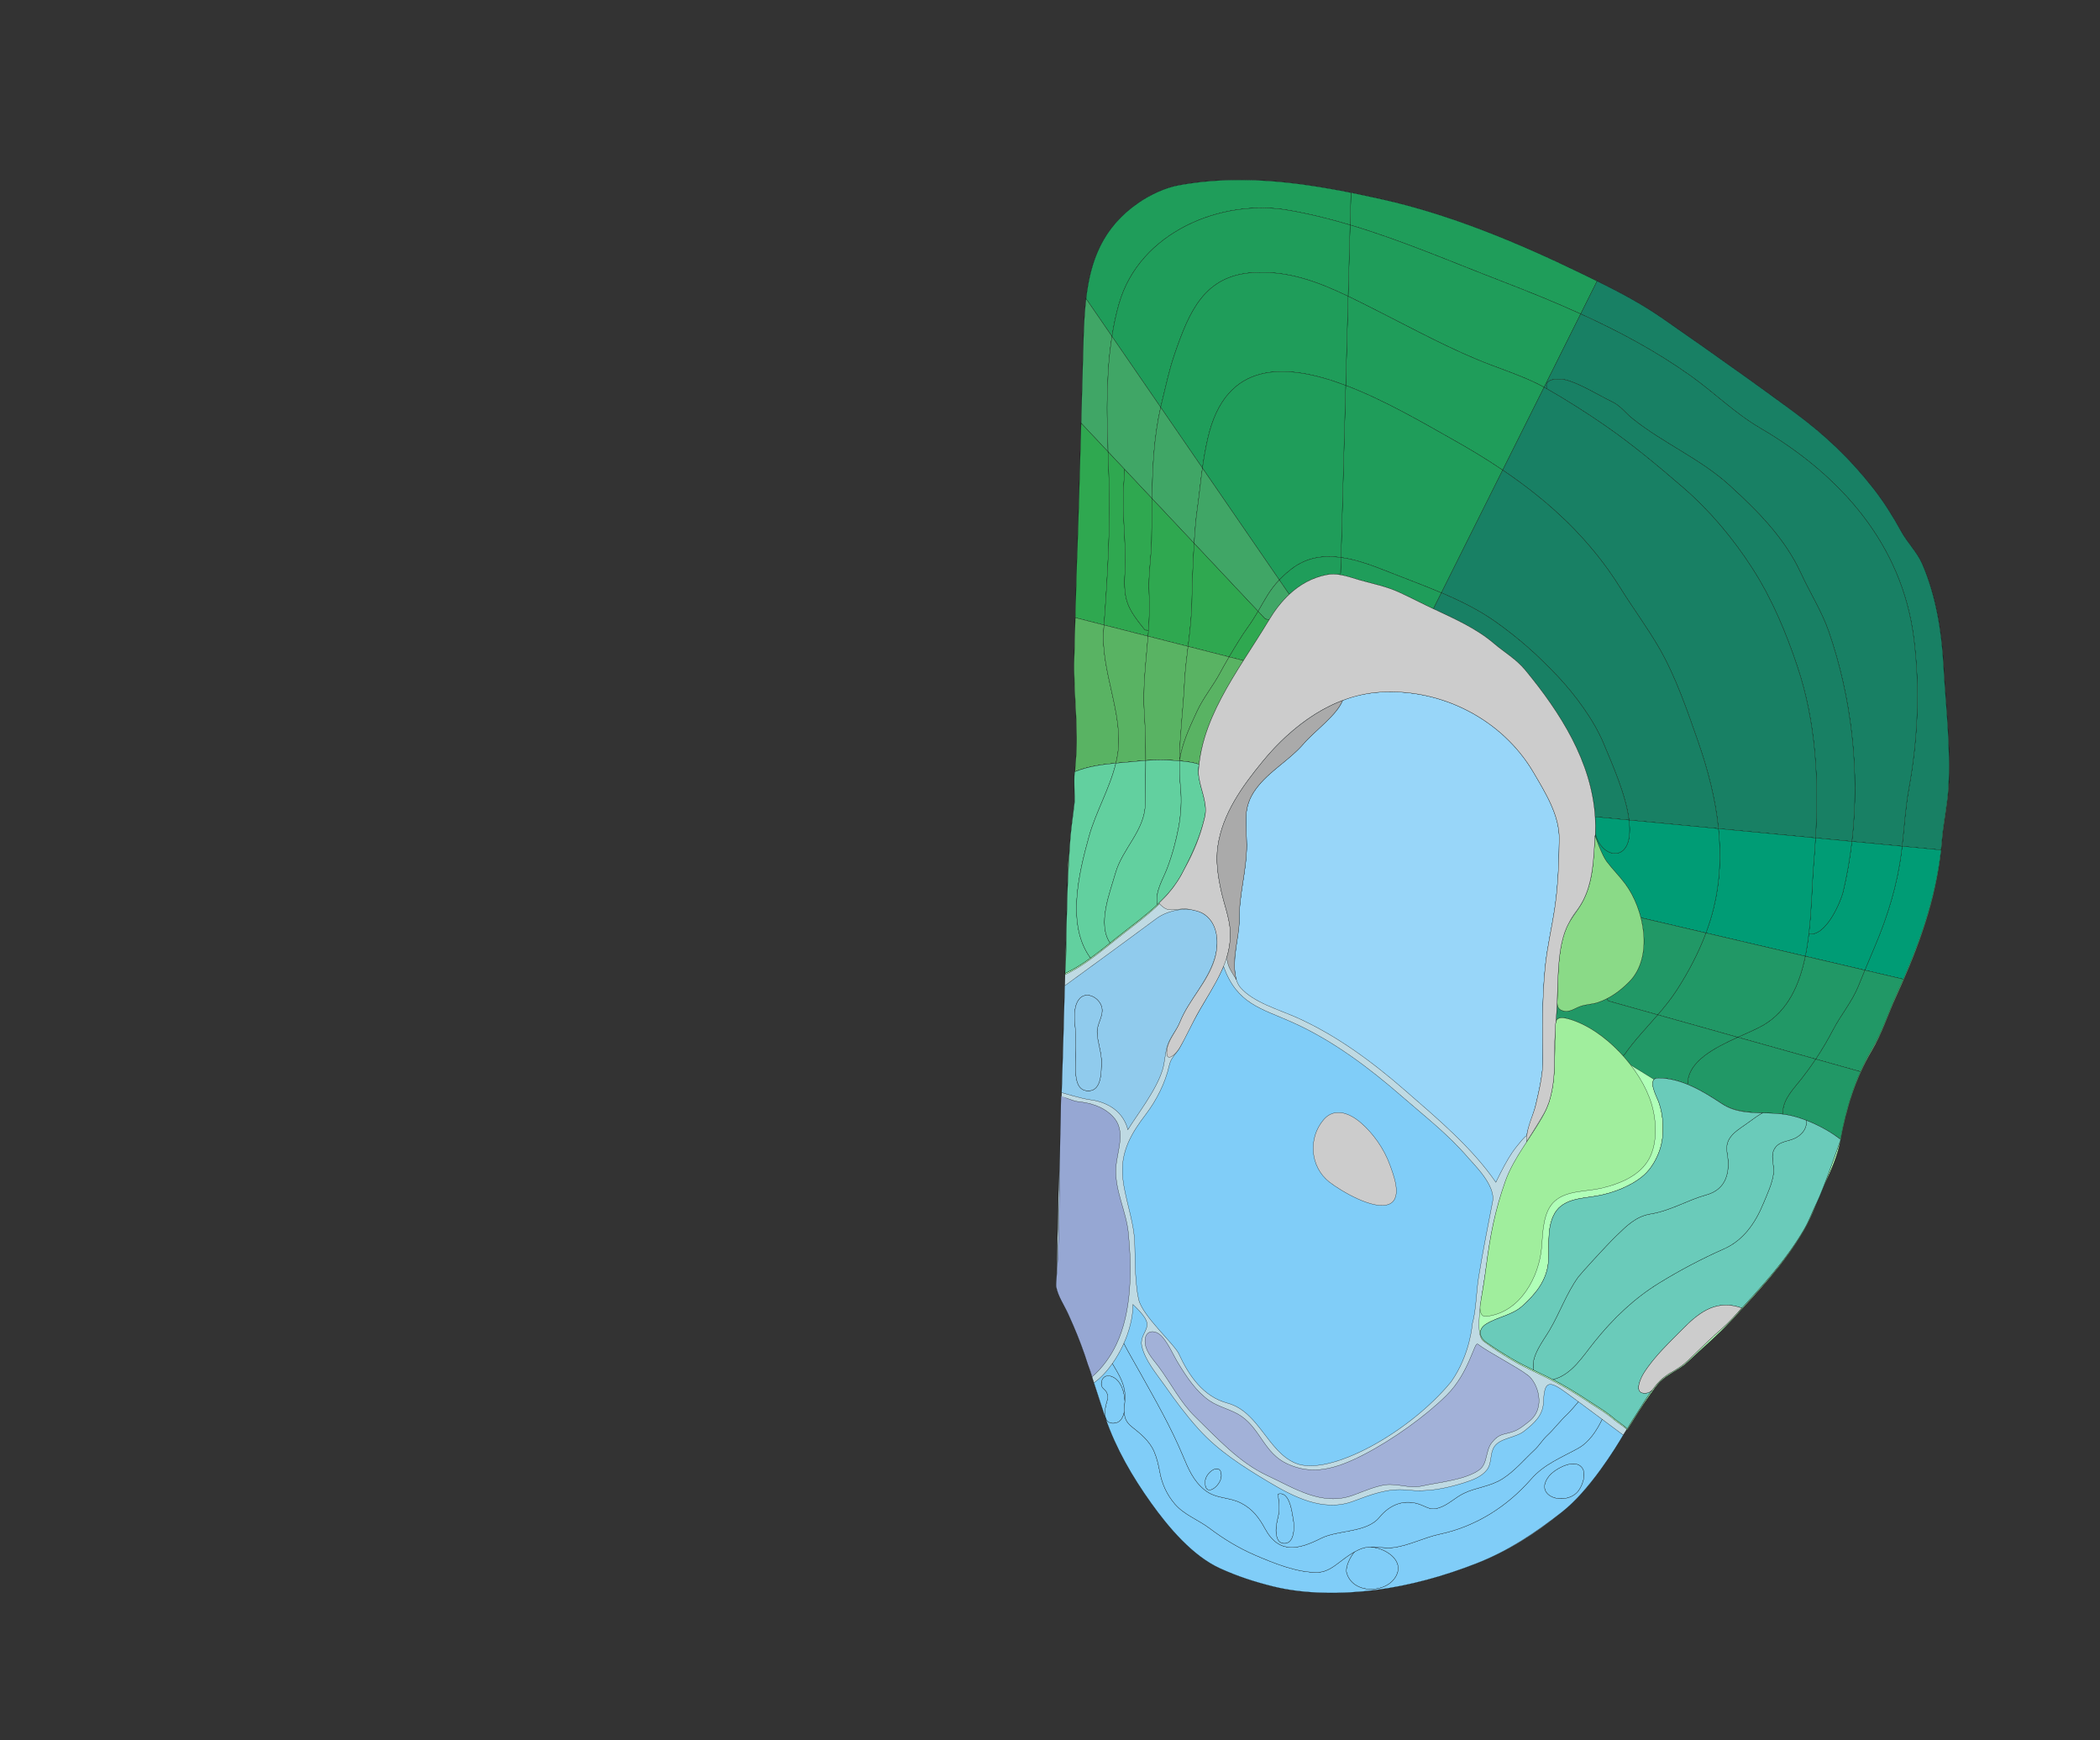 <svg width="8768" height="7264" xmlns="http://www.w3.org/2000/svg">
<rect width="100%" height="100%" fill="#333333" stroke="none"/>
<g transform="scale(1.0)">
<g id="180622552" order="1" parent_id="" graphic_group_label_id="28" graphic_group_label="Atlas - Adult Mouse" sub_image_id="100960360" transform=" scale(1.0, 1.0)"><path id="180622554" parent_id="180622552" order="0" structure_id="8" d="M7943.564,4096.04
			c-7.717,17.581-15.597,35.142-23.623,52.726c-34.713,76.08-60.308,158.002-103.119,230.08
			c-68.627,115.545-107.342,241.576-131.478,373.035c-11.466,62.373-38.567,125.125-64.772,182.016
			c-29.678,64.438-50.473,131.009-86.326,192.9c-81.144,140.082-198.418,264.815-308.072,383.492
			c-28.463,30.806-61.154,57.328-91.143,86.477c-31.908,31.029-66.621,62.764-98.125,92.616
			c-35.756,33.869-86.08,45.42-118.112,87.438c-134.026,175.769-222.487,393.894-398.644,536.484
			c-110.861,89.734-222.188,161.184-355.244,213.198c-135.527,52.99-276.774,92.571-421.24,111.146
			c-136.089,17.496-294.953,18.453-428.898-15.037c-78.535-19.627-146.846-41.709-220.436-75.082
			c-115.188-52.23-216.091-172.187-287.741-272.445c-78.39-109.7-146.919-227.296-191.084-355.094
			c-13.354-38.652-25.862-77.591-38.308-116.545c-22.18-69.445-44.141-139.021-70.24-207.132
			c-14.977-39.081-31.705-77.481-49.33-115.433c-6.405-13.793-13.738-27.155-20.373-40.869c-3.608-7.47-8.181-14.358-11.375-21.957
			c-2.037-4.845-3.936-9.729-6.209-14.479c-5.279-11.095-10.838-33.323-10.779-35.179c0.27-9.293,1.083-18.369,1.652-27.858
			c0.931-15.479,0.733-29.249,1.508-44.69c2.055-40.914,1.613-83.604,2.804-124.547c0.041-1.4,0.099-2.795,0.147-4.195
			c0.487-14.098,0.912-28.193,1.263-42.296c0.595-23.769,1.067-47.534,1.581-71.308c0.749-34.877,0.619-69.789,2.461-104.623
			c2.2-41.588,3.137-82.437,4.587-124.043c1.524-43.68,1.198-88.443,4.188-132.051c0.758-10.902,0.398-21.992,0.604-32.92
			c0.831-45.723,3.057-91.406,3.968-137.129c0.921-45.726,2.918-91.414,3.978-137.131c1.06-45.556,2.754-91.094,3.961-136.645
			c1.181-44.784,2.599-89.107,3.877-133.896c1.23-42.689,2.445-85.854,3.726-128.548c1.147-38.559,2.208-77.118,3.39-115.685
			c0.985-32.262,1.793-64.537,2.836-96.797c0.799-24.72,1.189-49.445,2.086-74.156c0.645-17.784,0.84-35.58,1.604-53.365
			c0.579-13.571,0.041-27.273,1.125-40.824c6.918-86.244,13.461-169.058,24.819-255.726c7.375-56.229,0.27-109.726,5.541-165.103
			c14.203-149.171-9.688-292.395-5.305-443.681c2.096-72.099,9.583-384.327,13.494-465.563
			c3.251-67.552,22.434-773.922,24.527-846.113c6.763-233.538,23.256-440.678,230.342-583.335
			c47.793-32.92,109.655-62.296,167.127-72.935c285.054-52.754,570.164-3.854,849.112,58.405
			c285.542,63.729,564.825,180.217,827.485,307.335c120.412,58.278,235.519,114.471,345.115,190.697
			c118.032,82.084,235.697,164.707,352.548,248.474c66.224,47.474,132.169,95.334,197.757,143.696
			c125.79,92.759,231.68,192.896,328.672,316.783c44.166,56.421,82.221,116.984,116.582,179.777
			c26.132,47.795,66.288,85.613,87.752,135.335c56.404,130.67,81.167,278.779,88.762,420.059
			c9.086,169.213,30.924,342.067,21.09,511.647c-4.196,72.168-20.976,144.291-26.76,216.837
			C8092.057,3713.743,8027.438,3905.066,7943.564,4096.04z" style="stroke:black;fill:#bfdae3"/><path id="180622555" parent_id="180622552" order="1" structure_id="688" d="M4459.471,3618.246
			c0-0.668,0-1.336,0-2.004c-0.033-28.076,5.892-54.546,8.588-82.227c2.795-28.558,2.723-57.61,6.445-85.801
			c4.124-31.225,8.369-62.445,11.652-93.777c5.899-56.392-0.195-104.504,5.076-159.883c14.203-149.167-10.942-293.727-6.56-445.009
			c2.095-72.103,11.05-382.782,14.952-464.021c3.26-67.551,22.523-773.823,24.617-846.016
			c6.771-233.538,20.176-443.946,227.264-586.603c47.791-32.925,111.644-63.478,169.114-74.111
			c285.054-52.758,570.163-3.854,849.112,58.405c285.541,63.729,564.824,180.217,827.485,307.335
			c120.411,58.273,236.96,115.473,346.565,191.698c118.023,82.084,235.682,164.728,352.53,248.49
			c66.216,47.475,130.735,94.315,196.332,142.673c125.78,92.759,232.649,194.151,329.642,318.034
			c44.158,56.421,81.242,115.738,115.604,178.531c26.133,47.792,67.543,84.533,89.007,134.252
			c56.404,130.67,79.971,280.9,87.564,422.181c9.076,169.213,30.793,342.321,20.957,511.899
			c-4.195,72.164-21.129,145.807-26.914,218.357c-16.844,211.463-82.447,402.763-166.328,593.729
			c-7.717,17.58-15.385,34.574-23.402,52.164c-34.723,76.078-60.495,157.797-103.309,229.873
			c-68.627,115.547-106.6,242.367-130.744,373.828c-11.455,62.373-39.381,125.102-65.578,181.989
			c-29.687,64.438-50.814,130.996-86.668,192.894c-81.145,140.078-194.4,259.434-304.063,378.108
			c-56.608,61.261-121.772,115.489-182.3,172.854c-34.354,32.559-80.883,48.199-114.161,81.355
			c-15.759,15.719-28.08,34.68-40.987,52.615c-18.383,25.537-35.535,51.666-52.361,78.273
			c-15.132,23.922-29.434,46.545-44.825,71.306c2.028-3.69-45.321-34.868-50.717-39.623
			c-37.011-32.622-78.854-55.911-119.702-83.065c-49.648-33.019-100.473-62.928-153.689-89.756
			c-52.696-26.568-106.461-49.779-157.252-79.881c-40.651-24.055-80.522-49.601-118.178-78.182
			c-42.878-32.546-1.671-209.992,11.033-308.541c16.468-127.736,36.285-231.541,79.326-353.57
			c14.675-41.603,36.204-80.386,59.23-117.869c29.312-47.705,60.016-94.535,89.179-142.311
			c27.542-45.113,45.836-98.012,52.159-152.284c7.154-61.483,4.809-123.979,6.602-185.771c1.426-49.295,7.405-98.717,9.41-148.142
			c2.705-66.442,2.551-132.983,11.375-199.021c8.549-63.959,27.461-129.146,67.643-180.987
			c69.025-89.023,70.876-192.954,79.146-300.079c20.877-270.198-123.939-505.129-289.551-705.967
			c-39.365-47.733-88.729-75.752-134.32-114.728c-89.561-76.568-206.704-119.409-309.516-171.274
			c-27.42-13.827-55.523-27.338-83.611-40.429c-51.639-24.066-107.473-35.128-162.034-50.342
			c-47.229-13.164-90.677-32.854-140.823-23.028c-107.202,21.016-185.363,96.956-239.837,187.71
			c-92.836,154.681-216.702,316.768-269.603,489.957c-13.553,44.336-25.277,102.981-26.613,149.167
			c-1.85,63.819,40.661,122.098,26.973,182.646c-22.223,98.418-57.049,164.059-79.686,207.915
			c-4.521,8.743-9.191,17.292-13.648,25.868c-60.063,115.859-170.321,188.23-270.857,268.42
			c-70.438,56.133-144.264,118.082-219.4,152.099c0.529-0.245,0.14-6.06,0.205-6.841c2.338-29.719,1.304-59.588,2.574-89.369
			c1.72-40.075,2.289-80.215,3.504-120.318c1.205-39.928,2.429-79.867,3.472-119.8c0.79-30.007,1.874-60.011,2.642-90.018
			C4459.421,3634.213,4459.479,3626.26,4459.471,3618.246z" style="stroke:black;fill:#b0ffb8"/><path id="180622605" parent_id="180622552" order="2" structure_id="320" d="M6668.309,1173.582l-68.498,137.003
			c-107.189-48.769-216.519-92.841-326.233-135.088c-210.765-81.07-419.912-171.861-636.666-236.41l3.659-134.875
			c43.242,8.599,86.381,17.863,129.344,27.457c285.563,63.705,564.838,180.152,827.441,307.301
			C6621.229,1150.513,6644.854,1161.967,6668.309,1173.582z" style="stroke:black;fill:#1f9d5a"/><path id="180622604" parent_id="180622552" order="3" structure_id="943" d="M6599.811,1310.584
			l-152.867,306.017c-66.556-36.571-142.418-63.062-215.172-90.297c-166.813-62.434-325.869-150.52-485.812-231.119
			c-39.491-19.927-78.317-39.751-117.179-58.406l8.129-297.691c216.754,64.549,425.9,155.34,636.666,236.41
			C6383.292,1217.744,6492.62,1261.816,6599.811,1310.584z" style="stroke:black;fill:#1f9d5a"/><path id="180622603" parent_id="180622552" order="4" structure_id="648" d="M6446.943,1616.602
			l-172.888,345.841c-66.153-44.657-135.063-86.39-206.199-126.267c-121.731-68.306-286.524-165.824-449.194-227.22l10.119-372.178
			c38.86,18.655,77.688,38.479,117.179,58.407c159.94,80.599,318.998,168.686,485.812,231.118
			C6304.523,1553.54,6380.389,1580.03,6446.943,1616.602z" style="stroke:black;fill:#1f9d5a"/><path id="180622602" parent_id="180622552" order="5" structure_id="844" d="M6274.057,1962.441
			l-255.928,512.305c-70.915-30.188-143.604-56.752-214.165-84.759c-64.372-25.489-134.858-53.16-204.864-62.869l19.563-718.164
			c162.669,61.396,327.462,158.914,449.194,227.22C6138.992,1876.052,6207.902,1917.784,6274.057,1962.441z" style="stroke:black;fill:#1f9d5a"/><path id="180622601" parent_id="180622552" order="6" structure_id="882" d="M6018.129,2474.747l-32.787,65.58
			l-0.532,1.07c-19.931-9.343-39.61-18.679-58.696-28.33c-27.396-13.9-55.554-27.404-83.64-40.489
			c-51.644-24.036-107.419-35.085-161.989-50.273c-28.482-8.004-55.983-18.233-84.314-22.896l1.111-6.646l1.818-65.644
			c70.005,9.709,140.492,37.379,204.863,62.869C5874.523,2417.994,5947.214,2444.561,6018.129,2474.747z" style="stroke:black;fill:#1f9d5a"/><path id="180622610" parent_id="180622552" order="7" structure_id="656" d="M5640.568,804.211l-3.658,134.875
			c-85.076-25.421-171.272-46.786-259.154-61.854c-277.092-47.767-619.249,90.068-705.512,390.671
			c-12.629,44.043-22.303,89.759-29.5,136.463l-108.213-157.4c18.354-158.073,67.949-296.625,219.138-400.762
			c47.784-32.924,109.658-62.352,167.147-72.955C5161.938,728.649,5403.119,756.76,5640.568,804.211z" style="stroke:black;fill:#1f9d5a"/><path id="180622609" parent_id="180622552" order="8" structure_id="962" d="M5636.91,939.086
			l-8.128,297.691c-126.544-60.683-252.642-107.995-397.406-98.751c-202.724,12.989-265.399,162.265-325.349,335.493
			c-24.685,71.158-35.582,127.439-53.813,200.62c-2.173,8.702-4.262,17.407-6.184,26.116l-203.287-295.889
			c7.197-46.705,16.871-92.42,29.5-136.463c86.263-300.603,428.42-438.438,705.512-390.672
			C5465.639,892.301,5551.834,913.665,5636.91,939.086z" style="stroke:black;fill:#1f9d5a"/><path id="180622608" parent_id="180622552" order="9" structure_id="767" d="M5628.782,1236.778l-10.119,372.178
			c-253.001-95.567-501.097-104.094-575.422,219.56c-10.418,45.526-17.265,85.897-22.834,125.387l-174.376-253.646
			c1.922-8.709,4.012-17.414,6.184-26.116c18.231-73.181,29.129-129.462,53.813-200.62
			c59.948-173.229,122.625-322.504,325.349-335.493C5376.143,1128.783,5502.238,1176.096,5628.782,1236.778z" style="stroke:black;fill:#1f9d5a"/><path id="180622607" parent_id="180622552" order="10" structure_id="1021" d="M5618.663,1608.956
			L5599.1,2327.12c-72-10.017-143.463-1.153-207.174,48.505c-20.158,15.777-36.533,30.662-50.483,45.367l-321.034-467.089
			c5.568-39.49,12.416-79.861,22.834-125.388C5117.566,1504.861,5365.662,1513.388,5618.663,1608.956z" style="stroke:black;fill:#1f9d5a"/><path id="180622606" parent_id="180622552" order="11" structure_id="1085" d="M5599.1,2327.119l-1.818,65.643
			l-1.111,6.646c-18.773-3.133-37.785-3.851-57.768,0.079c-60.529,11.852-111.633,41.174-154.521,80.834l-5.994-6.269
			l-36.444-53.062c13.95-14.705,30.325-29.591,50.483-45.367C5455.637,2325.966,5527.1,2317.102,5599.1,2327.119z" style="stroke:black;fill:#1f9d5a"/><path id="180622600" parent_id="180622552" order="12" structure_id="878" d="M8114.566,2773.752
			c9.119,169.221,30.901,342.146,21.063,511.652c-4.179,72.169-20.962,144.307-26.737,216.848
			c-1.199,15.492-2.73,30.891-4.508,46.115l-5.658-0.665l-156.916-15.066c9.287-81.371,13.903-162.876,28.682-243.587
			c37.205-203.604,46.104-418.466,20.268-624.315c-49.524-393.773-307.129-681.888-641.535-877.732
			c-107.857-63.146-191.304-147.705-292.479-219.589c-143.222-101.65-297.676-184.346-456.935-256.828l68.498-137.003
			c94.894,46.743,186.32,94.971,274.201,156.118c117.994,82.055,235.723,164.686,352.498,248.458
			c66.239,47.498,132.219,95.322,197.765,143.718c125.782,92.715,231.731,192.869,328.731,316.721
			c44.107,56.457,82.172,116.996,116.58,179.765c26.078,47.836,66.22,85.646,87.734,135.354
			C8082.217,2484.404,8106.973,2632.541,8114.566,2773.752z" style="stroke:black;fill:#188064"/><path id="180622599" parent_id="180622552" order="13" structure_id="657" d="M6530.52,1584.381
			c-28.305-5.578-84.477-2.949-71.92,36.148l-1.143,1.97c-0.248-0.091-0.576-0.267-0.822-0.441c-3.201-1.846-6.402-3.69-9.69-5.457
			l152.866-306.017c159.259,72.482,313.714,155.176,456.936,256.828c101.177,71.884,184.621,156.442,292.479,219.589
			c334.405,195.845,592.01,483.959,641.534,877.731c25.838,205.851,16.938,420.711-20.268,624.316
			c-14.776,80.711-19.394,162.217-28.681,243.587l-209.61-20.101c33.824-294.274-1.897-602.67-97.35-877.819
			c-29.122-83.903-78.799-161.39-115.857-242.185c-66.58-145.175-179.742-258.561-296.035-364.773
			c-123.691-113.022-276.061-175.538-406.024-279.478c-31.003-24.771-50.438-54.135-87.655-71.826
			C6677.073,1651.654,6587.872,1595.727,6530.52,1584.381z" style="stroke:black;fill:#188064"/><path id="180622598" parent_id="180622552" order="14" structure_id="950" d="M7634.852,2634.717
			c95.451,275.15,131.174,583.544,97.351,877.82l-151.921-14.587c13.939-241.928,2.036-482.101-75.768-715.25
			c-47.781-142.877-106.401-283.313-188.283-410.317c-79.483-123.345-176.205-239.509-287.28-335.637
			c-101.875-88.099-214.925-182.365-325.567-258.863c-79.789-55.154-161.674-107.195-245.924-155.383l1.143-1.97
			c-12.557-39.097,43.615-41.726,71.919-36.147c57.354,11.346,146.556,67.271,198.76,92.076
			c37.218,17.689,56.651,47.053,87.655,71.825c129.965,103.939,282.332,166.455,406.023,279.478
			c116.293,106.213,229.456,219.599,296.036,364.773C7556.053,2473.328,7605.729,2550.814,7634.852,2634.717z" style="stroke:black;fill:#188064"/><path id="180622597" parent_id="180622552" order="15" structure_id="974" d="M7504.514,2782.699
			c77.804,233.149,89.707,473.322,75.768,715.25l-405.238-38.792c-12.377-123.069-43.99-244.859-84.756-361.906
			c-45.088-129.276-93.947-272.351-162.459-391.204c-49.358-85.575-109.383-166.033-161.625-250.021
			c-128.65-206.909-298.185-362.666-492.146-493.584l172.888-345.841c3.287,1.766,6.49,3.611,9.69,5.457
			c0.246,0.175,0.574,0.352,0.821,0.441c84.25,48.187,166.135,100.228,245.926,155.382
			c110.643,76.499,223.691,170.766,325.566,258.864c111.075,96.128,207.797,212.292,287.279,335.637
			C7398.111,2499.385,7456.73,2639.822,7504.514,2782.699z" style="stroke:black;fill:#188064"/><path id="180622596" parent_id="180622552" order="16" structure_id="1102" d="M7175.042,3459.158
			l-373.519-35.869c-12.943-106.39-72.172-237.412-106.263-319.789c-40.644-98.261-120.767-205.346-192.196-281.042
			c-83.662-88.656-161.561-157.277-255.443-224.442c-70.66-50.464-148.926-89.127-229.492-123.268l255.928-512.305
			c193.961,130.92,363.494,286.675,492.146,493.585c52.242,83.989,112.267,164.446,161.625,250.021
			c68.513,118.854,117.372,261.928,162.459,391.204C7131.052,3214.299,7162.665,3336.089,7175.042,3459.158z" style="stroke:black;fill:#188064"/><path id="180622595" parent_id="180622552" order="17" structure_id="2" d="M6801.523,3423.289
			l-137.438-13.166l-4.015,0.217c-14.588-231.068-145.066-435.359-291.025-612.469c-39.354-47.721-86.195-73.203-131.811-112.256
			c-72.905-62.301-165.131-103.205-252.426-144.219l0.531-1.069l32.787-65.58c80.566,34.14,158.832,72.804,229.492,123.268
			c93.885,67.165,171.783,135.787,255.443,224.442c71.432,75.695,151.555,182.781,192.197,281.042
			C6729.354,3185.877,6788.58,3316.898,6801.523,3423.289z" style="stroke:black;fill:#188064"/><path id="180622594" parent_id="180622552" order="18" structure_id="36" d="M8098.729,3547.703l5.656,0.665
			c-21.541,190.286-81.203,365.108-157.123,539.293l-161.185-37.729c13.735-33.242,27.722-66.479,41.962-99.873
			c53.747-126.328,94.234-258.884,111.214-395.376c0.88-7.319,1.763-14.724,2.56-22.047L8098.729,3547.703z" style="stroke:black;fill:#009c75"/><path id="180622593" parent_id="180622552" order="19" structure_id="180" d="M7941.813,3532.637
			c-0.797,7.323-1.68,14.728-2.56,22.047c-16.979,136.492-57.467,269.049-111.214,395.377
			c-14.241,33.395-28.227,66.631-41.962,99.873l-248.491-58.207c6.313-30.535,11.057-61.785,14.723-93.232
			c71.353,12.252,133.387-135.039,143.166-175.825c16.352-68.729,28.571-138.995,36.728-210.131L7941.813,3532.637z" style="stroke:black;fill:#009c75"/><path id="180622592" parent_id="180622552" order="20" structure_id="148" d="M7580.279,3497.95l151.922,14.587
			c-8.155,71.136-20.377,141.402-36.728,210.131c-9.78,40.786-71.813,188.077-143.166,175.825
			c12.175-103.241,13.134-208.312,20.378-294.081C7575.721,3568.855,7578.335,3533.371,7580.279,3497.95z" style="stroke:black;fill:#009c75"/><path id="180622591" parent_id="180622552" order="21" structure_id="187" d="M7552.309,3898.493
			c-3.666,31.446-8.41,62.696-14.723,93.232l-414.982-97.174c12.935-34.353,23.887-69.512,32.604-105.32
			c26.709-109.331,30.926-220.231,19.835-330.075l405.238,38.793c-1.945,35.42-4.561,70.905-7.595,106.461
			C7565.441,3690.184,7564.482,3795.252,7552.309,3898.493z" style="stroke:black;fill:#009c75"/><path id="180622590" parent_id="180622552" order="22" structure_id="638" d="M6661.951,3483.77
			c25.711,92.152,125.109,113.063,140.01,10.82c3.217-21.693,2.745-45.749-0.438-71.301l373.519,35.869
			c11.091,109.842,6.874,220.744-19.835,330.074c-8.718,35.81-19.67,70.97-32.604,105.32l-268.973-62.975l-2.27,0.519
			c-13.627-53.985-37.203-104.589-65.893-142.983c-24.188-32.34-53.081-60.807-77.355-93.064
			c-17.685-23.468-42.311-89.711-47.719-104.727c0.158-2.583,0.23-5.085,0.387-7.585L6661.951,3483.77z" style="stroke:black;fill:#009c75"/><path id="180622589" parent_id="180622552" order="23" structure_id="662" d="M6660.783,3483.736
			c1.137-24.76,0.843-49.228-0.711-73.396l4.014-0.217l137.438,13.166c3.183,25.552,3.653,49.607,0.438,71.301
			c-14.9,102.244-114.299,81.332-140.01-10.82L6660.783,3483.736z" style="stroke:black;fill:#009c75"/><path id="180622615" parent_id="180622552" order="24" structure_id="935" d="M4534.531,1246.966l108.213,157.4
			c-18.478,119.086-21.453,244.799-19.502,367.564c0.643,38.334,1.709,76.431,3.043,113.866l-112.401-119.457
			c4.601-161.561,8.541-306.194,9.429-336.804C4525.141,1366.482,4527.663,1305.368,4534.531,1246.966z" style="stroke:black;fill:#40a666"/><path id="180622614" parent_id="180622552" order="25" structure_id="211" d="M4680.996,1943.977
			l-49.029-52.138l-5.681-6.041c-0.709-44.592-1.119-78.631-3.407-142.929c-1.738-48.865,1.456-127.944,3.479-176.487
			c2.623-62.924,9.746-119.208,16.388-162.016l203.286,295.889c-28.85,128.468-34.229,253.527-35.839,381.115l-114.345-121.6
			C4720.516,1986.003,4637.089,1897.287,4680.996,1943.977z" style="stroke:black;fill:#40a666"/><path id="180622613" parent_id="180622552" order="26" structure_id="1015" d="M4846.031,1700.256
			l174.375,253.646c-7.817,56.621-12.992,111.313-22.148,176.662c-5.152,36.664-9.243,85.629-12.42,137.625l-175.646-186.818
			C4811.805,1953.783,4817.182,1828.724,4846.031,1700.256z" style="stroke:black;fill:#40a666"/><path id="180622612" parent_id="180622552" order="27" structure_id="919" d="M5020.407,1953.902
			l321.034,467.089c-40.377,42.321-59.896,82.157-88.609,131.077l-266.994-283.879c3.178-51.996,7.268-100.961,12.42-137.625
			C5007.414,2065.217,5012.589,2010.523,5020.407,1953.902z" style="stroke:black;fill:#40a666"/><path id="180622611" parent_id="180622552" order="28" structure_id="927" d="M5377.887,2474.053l5.994,6.269
			c-32.938,30.516-61.047,67.182-84.729,106.646l-16.274-2.976l-30.045-31.924c28.715-48.92,48.233-88.757,88.61-131.077
			L5377.887,2474.053z" style="stroke:black;fill:#40a666"/><path id="180622621" parent_id="180622552" order="29" structure_id="171" d="M4629.716,1983.48
			c7.467,211.83-4.772,415.24-20.138,625.655l-119.986-30.606c3.005-115.194,6.746-252.905,9.197-302.919
			c1.879-38.929,9.064-289.734,15.095-509.27l112.401,119.457C4627.331,1918.885,4628.555,1951.561,4629.716,1983.48z" style="stroke:black;fill:#2fa850"/><path id="180622620" parent_id="180622552" order="30" structure_id="195" d="M4780.686,2629.957l14.662,1.009
			c-0.574,8.331-1.233,16.66-1.893,24.988l-183.877-46.817c15.363-210.416,27.604-413.826,20.139-625.654
			c-1.162-31.921-2.385-64.596-3.431-97.684l69.563,73.974c-0.795,18.759-1.881,36.091-3.047,50.415
			c-10.867,127.236,11.246,254.177,4.058,381.27C4690.127,2508.545,4708.577,2540.133,4780.686,2629.957z" style="stroke:black;fill:#2fa850"/><path id="180622619" parent_id="180622552" order="31" structure_id="304" d="M4808.186,2257.198
			c-1.213,67.748-14.027,147.012-10.396,214.649c2.932,54.428,1.068,107.131-2.441,159.118l-14.662-1.009
			c-72.107-89.823-90.559-121.411-83.826-238.5c7.189-127.094-14.924-254.033-4.058-381.271c1.166-14.323,2.253-31.655,3.047-50.415
			l114.345,121.601C4809.35,2139.279,4809.325,2197.712,4808.186,2257.198z" style="stroke:black;fill:#2fa850"/><path id="180622618" parent_id="180622552" order="32" structure_id="363" d="M4810.191,2081.371l175.646,186.819
			c-5.516,89.493-8.373,188.08-9.451,248.317c-1.188,61.154-8.615,121.543-15.961,182.018l-166.971-42.571
			c0.658-8.329,1.316-16.657,1.893-24.987c3.512-51.987,5.372-104.69,2.441-159.118c-3.633-67.638,9.184-146.902,10.396-214.65
			C4809.325,2197.712,4809.35,2139.279,4810.191,2081.371z" style="stroke:black;fill:#2fa850"/><path id="180622617" parent_id="180622552" order="33" structure_id="84" d="M4985.838,2268.189l266.993,283.879
			c-12.733,21.752-27.271,45.205-46.229,71.45c-19.74,27.31-49.352,75.451-74.646,118.71l-171.529-43.705
			c7.347-60.474,14.772-120.863,15.961-182.017C4977.465,2456.27,4980.322,2357.684,4985.838,2268.189z" style="stroke:black;fill:#2fa850"/><path id="180622616" parent_id="180622552" order="34" structure_id="132" d="M5282.875,2583.992l16.275,2.976
			c-33.506,55.793-70.879,112.56-107.535,170.515l-59.66-15.252c25.295-43.26,54.904-91.401,74.646-118.711
			c18.959-26.246,33.496-49.698,46.229-71.45L5282.875,2583.992z" style="stroke:black;fill:#2fa850"/><path id="180622626" parent_id="180622552" order="35" structure_id="707" d="M4608.184,2628.463
			c-12.722,173.93,83.394,351.348,58.806,517.087c-1.979,13.633-4.705,26.993-7.929,40.256
			c-58.258,5.491-116.67,13.397-170.395,35.213c0.266-12.013,0.779-24.019,1.967-36.171c14.174-149.179-9.725-292.365-5.338-443.665
			c0.802-27.689,2.382-90.836,4.297-162.653l119.986,30.606C4609.143,2615.552,4608.619,2622.048,4608.184,2628.463z" style="stroke:black;fill:#59b363"/><path id="180622625" parent_id="180622552" order="36" structure_id="556" d="M4778.113,2980.732
			c4.391,64.571,5.604,129.218,5.568,193.826c-12.212,0.815-24.43,1.88-36.572,3.197c-28.886,3.003-58.5,5.232-88.049,8.049
			c3.223-13.263,5.946-26.623,7.928-40.256c24.588-165.739-71.525-343.157-58.805-517.087c0.436-6.415,0.957-12.911,1.395-19.326
			l183.877,46.817C4784.874,2764.809,4770.62,2870.661,4778.113,2980.732z" style="stroke:black;fill:#59b363"/><path id="180622624" parent_id="180622552" order="37" structure_id="827" d="M4793.455,2655.954l166.971,42.571
			c-6.232,50.906-12.467,101.813-14.957,153.163c-5.263,109.536-19.275,212.89-20.687,319.114c-0.051,1.752-0.021,3.59-0.073,5.425
			c-5.247-0.402-10.409-0.886-15.488-1.284c-41.809-3.382-83.717-3.261-125.537-0.383c0.035-64.609-1.18-129.256-5.568-193.826
			C4770.62,2870.661,4784.874,2764.809,4793.455,2655.954z" style="stroke:black;fill:#59b363"/><path id="180622623" parent_id="180622552" order="38" structure_id="1054" d="M4997.635,2969.982
			c-35.336,75.774-61.784,135.778-71.852,200.849l-1.002-0.029c1.41-106.226,15.424-209.579,20.688-319.115
			c2.488-51.349,8.725-102.256,14.957-153.163l171.529,43.705c-14.404,24.625-27.429,47.705-36.429,64.473
			C5064.893,2864.248,5025.402,2910.518,4997.635,2969.982z" style="stroke:black;fill:#59b363"/><path id="180622622" parent_id="180622552" order="39" structure_id="1081" d="M4925.783,3170.831
			c10.066-65.07,36.516-125.074,71.852-200.848c27.77-59.466,67.258-105.735,97.894-163.28c9-16.768,22.022-39.848,36.429-64.473
			l59.66,15.252c-64.996,102.545-127.59,208.666-161.438,319.459c-10.323,33.592-19.538,75.063-23.902,113.335
			c-25.723-8.259-54.174-11.587-81.566-14.052c0.053-1.834,0.021-3.672,0.073-5.424L4925.783,3170.831z" style="stroke:black;fill:#59b363"/><path id="180622588" parent_id="180622552" order="40" structure_id="996" d="M7947.262,4087.661
			c-1.166,2.805-2.416,5.605-3.666,8.407c-7.771,17.557-15.625,35.108-23.646,52.656c-34.68,76.127-60.343,158.023-103.084,230.078
			c-18.427,30.938-34.623,62.688-49.002,95.078l-2.061-0.895l-184.816-51.854c26.441-39.636,50.238-80.185,73.393-124.423
			c31.721-60.436,78.931-116.749,104.389-180.037c8.991-22.194,18.068-44.471,27.313-66.741L7947.262,4087.661z" style="stroke:black;fill:#219866"/><path id="180622587" parent_id="180622552" order="41" structure_id="328" d="M7537.586,3991.727
			l248.491,58.207c-9.243,22.271-18.319,44.547-27.312,66.74c-25.459,63.289-72.668,119.603-104.389,180.037
			c-23.152,44.239-46.95,84.787-73.393,124.424l-325.668-91.246c42.123-19.063,81.756-35.695,108.683-51.693
			C7465.076,4218.184,7513.1,4110.805,7537.586,3991.727z" style="stroke:black;fill:#219866"/><path id="180622586" parent_id="180622552" order="42" structure_id="1101" d="M7122.604,3894.553l414.982,97.174
			c-24.486,119.078-72.51,226.457-173.586,286.469c-26.926,15.998-66.559,32.629-108.682,51.692l-334.029-93.658
			c28.504-32.981,56.035-66.994,79.895-103.95C7049.432,4057.464,7091.468,3978.045,7122.604,3894.553z" style="stroke:black;fill:#219866"/><path id="180622585" parent_id="180622552" order="43" structure_id="783" d="M6853.632,3831.578l268.972,62.975
			c-31.136,83.492-73.172,162.911-121.42,237.727c-23.858,36.957-51.391,70.969-79.895,103.951l-207.09-58.092l-4.984-9.494
			c34.4-17.535,65.08-42.105,92.42-69.528c66.115-66.283,73.597-171.748,49.729-267.019L6853.632,3831.578z" style="stroke:black;fill:#219866"/><path id="180622584" parent_id="180622552" order="44" structure_id="704" d="M7765.802,4472.986l2.062,0.896
			c-39.377,88.429-64.787,181.771-82.52,278.005c-0.105,0.748-0.296,1.577-0.484,2.323c-65.431-37.958-105.361-65.744-177.83-88.38
			c-19.193-5.982-41.209-9.626-64.676-12.143l1.349-11.981c1.584-54.631,45.569-97.599,77.378-138.081
			c21.757-27.751,41.493-54.895,59.906-82.491L7765.802,4472.986z" style="stroke:black;fill:#219866"/><path id="180622583" parent_id="180622552" order="45" structure_id="694" d="M7255.318,4329.889
			l325.666,91.246c-18.412,27.598-38.148,54.74-59.905,82.49c-31.81,40.482-75.794,83.451-77.378,138.082l-1.35,11.98
			c-84.469-8.959-188.213-3.786-252.272-45.795c-45.79-30.126-94.073-60.659-145.472-81.6l1.887-4.619
			C7048.309,4430.32,7158.553,4373.663,7255.318,4329.889z" style="stroke:black;fill:#219866"/><path id="180622582" parent_id="180622552" order="46" structure_id="800" d="M7255.318,4329.889
			c-96.767,43.774-207.012,100.433-208.824,191.785l-1.888,4.621c-37.87-15.373-77.478-25.535-119.11-26.242
			c-9.095-0.181-15.336,2.061-19.291,6.035l-3.851-2.531l-94.146-58.158c-9.974-13.061-20.619-25.891-31.864-38.236l6.513-5.82
			c40.845-58.42,91.018-110.39,138.432-165.11L7255.318,4329.889z" style="stroke:black;fill:#219866"/><path id="180622581" parent_id="180622552" order="47" structure_id="675" d="M6521.381,4218.043
			c30.486,10.9,50.65-7.965,76.797-17.225c23.45-8.418,48.988-8.264,72.84-16.086c13.232-4.375,25.91-9.768,38.197-16.09
			l4.983,9.494l207.09,58.092c-47.414,54.723-97.587,106.691-138.431,165.11l-6.514,5.821
			c-64.934-72.42-146.619-131.301-226.939-153.746c-12.506-3.451-31.41-7.84-43.789-1.271c-1.018,0.556-1.957,1.278-2.813,2.005
			c-3.083,2.666-5.124,6.863-6.434,11.668c1.322-16.824,2.566-33.816,3.564-50.984
			C6503.251,4158.083,6497.259,4209.33,6521.381,4218.043z" style="stroke:black;fill:#219866"/><path id="180622556" parent_id="180622552" order="48" structure_id="698" d="M7541.543,4676.682
			c-27.828-10.726-55.717-18.929-81.48-23.373c-34.48-5.947-68.246-6.615-101.123-7.428c-59.526-1.469-116.146-3.408-168.854-38.008
			c-79.528-52.213-166.401-106.066-264.601-107.818c-52.574-0.938-7.644,78.152-0.188,98.92
			c21.438,59.68,25.311,136.953,5.98,197.623c-12.631,39.626-36.195,81.57-67.567,109.166
			c-51.499,45.302-129.474,74.855-196.226,86.488c-66.762,11.627-149.543,10.861-182.315,84.713
			c-27.583,62.148-14.433,125.793-20.151,190.565c-6.926,78.576-53.91,135.313-109.631,185.14
			c-42.168,37.711-103.43,44.942-150.576,74.629c-33.688,21.197-29.774,54.195,0.854,75.862
			c35.071,24.813,70.226,46.862,106.909,68.599c29.348,17.385,59.684,32.477,90.23,47.244
			c22.328,10.795,44.771,21.418,67.021,32.641c4.683,2.359,9.345,4.745,13.989,7.152c48.168,24.963,94.427,52.484,139.709,82.596
			c40.849,27.154,82.69,50.452,119.701,83.066c5.387,4.75,52.713,36.93,50.685,40.612c13.683-24.81,29.728-48.374,44.858-72.294
			c18.199-28.773,37.873-61.348,59.682-90.51c4.637-6.199,9.367-12.248,14.203-18.068c1.932-2.51,3.945-4.996,6.143-7.381
			c1.088-1.183,2.195-2.367,3.318-3.553c3.417-3.783,6.883-7.443,10.402-10.951c5.883-5.857,11.996-10.93,18.305-15.576
			c10.08-8.012,20.714-15.057,31.521-20.217c2.498-1.49,5.017-2.993,7.557-4.525c21.023-12.695,38.723-24.728,56.38-41.469
			c31.502-29.853,56.502-53.728,88.412-84.744c29.979-29.145,65.416-57.008,93.879-87.813c9.368-10.14,18.771-20.286,28.185-30.45
			c100.771-108.811,202.811-219.793,277.021-347.898c20.438-35.293,33.865-74.328,52.175-110.643
			c26.418-52.396,99.267-261.752,99.267-261.752C7647.729,4726.91,7594.745,4697.188,7541.543,4676.682z" style="stroke:black;fill:#9ad2bd"/><path id="180622557" parent_id="180622552" order="49" structure_id="698" d="M5003.939,3228.134
			c-0.701-12.561-1.141-25.501,3.098-37.544c-25.948-8.55-54.68-11.902-82.328-14.333c-5.198-0.457-10.357-0.881-15.455-1.301
			c-41.768-3.443-83.77-3.289-125.57-0.399c-12.203,0.844-24.388,1.92-36.545,3.207c-28.899,3.063-58.469,5.229-88.071,8.018
			c-58.454,5.507-117.04,13.438-170.872,35.464c-6.242,2.55-0.604,115.425-1.883,127.632c-3.275,31.339-7.521,62.552-11.652,93.785
			c-7.373,55.887-9.64,113.88-13.103,170.143c-4.774,77.803-5.949,155.792-8.304,233.688c-2.095,69.653-0.474,140.226-6.07,209.684
			c-0.064,0.785,0.325,6.604-0.204,6.849c35.774-16.196,71.254-38.728,106.209-63.948c27.586-19.903,54.847-41.481,81.67-62.943
			c10.574-8.46,21.081-16.902,31.513-25.217c55.867-44.555,114.731-86.693,166.319-135.223
			c41.256-38.809,77.856-81.703,104.547-133.188c38.95-75.012,74.608-150.875,93.334-233.786
			C5044.023,3349.079,5007.266,3287.427,5003.939,3228.134z" style="stroke:black;fill:#9ad2bd"/><path id="180622577" parent_id="180622552" order="50" structure_id="1034" d="M4546.559,3493.16
			c28.914-104.76,87.227-201.404,112.502-307.354c0.002-0.008,0.004-0.017,0.006-0.024c-58.453,5.507-117.039,13.438-170.871,35.464
			c-6.242,2.55-0.604,115.424-1.883,127.631c-3.275,31.339-7.521,62.552-11.652,93.786c-7.374,55.887-9.641,113.88-13.104,170.143
			c-4.774,77.803-5.949,155.791-8.304,233.688c-2.095,69.653-0.474,140.225-6.069,209.684c-0.065,0.785,0.324,6.604-0.205,6.849
			c35.775-16.196,71.254-38.728,106.209-63.948C4451.854,3861.934,4504.582,3644.623,4546.559,3493.16z" style="stroke:black;fill:#62d09f"/><path id="180622576" parent_id="180622552" order="51" structure_id="1042" d="M4656.982,3646.285
			c29.601-105.408,123.97-178.803,125.104-292.799c0.639-59.5,1.703-119.238,1.598-178.928v-0.002
			c-12.203,0.844-24.388,1.919-36.545,3.207c-28.899,3.063-58.469,5.229-88.071,8.018c-0.002,0.009-0.004,0.017-0.006,0.024
			c-25.276,105.95-83.589,202.595-112.503,307.354c-41.977,151.463-94.703,368.772,6.63,505.914
			c27.586-19.904,54.847-41.482,81.67-62.944C4580.958,3856.653,4634.186,3727.321,4656.982,3646.285z" style="stroke:black;fill:#62d09f"/><path id="180622575" parent_id="180622552" order="52" structure_id="1050" d="M4873.302,3624.854
			c21.338-56.325,36.756-113.06,47.919-172.756c10.083-54.134,12.971-110.563,7.87-164.972
			c-3.584-37.573-4.771-74.412-4.382-110.868c-5.198-0.457-10.357-0.882-15.455-1.302c-41.768-3.442-83.77-3.289-125.57-0.398v0.002
			c0.105,59.688-0.959,119.427-1.598,178.927c-1.134,113.996-95.503,187.391-125.104,292.799
			c-22.797,81.036-76.024,210.368-22.125,289.846c10.574-8.461,21.08-16.902,31.513-25.218
			c55.866-44.554,114.731-86.692,166.319-135.222C4821.014,3723.406,4855.563,3671.979,4873.302,3624.854z" style="stroke:black;fill:#62d09f"/><path id="180622574" parent_id="180622552" order="53" structure_id="1059" d="M5003.939,3228.134
			c-0.701-12.561-1.141-25.501,3.098-37.544c-25.948-8.55-54.68-11.902-82.328-14.333c-0.389,36.458,0.798,73.295,4.382,110.869
			c5.101,54.408,2.213,110.837-7.87,164.972c-11.163,59.696-26.581,116.43-47.919,172.756
			c-17.739,47.127-52.288,98.554-40.612,150.839c41.256-38.81,77.857-81.703,104.547-133.188
			c38.951-75.011,74.608-150.875,93.334-233.785C5044.023,3349.079,5007.266,3287.427,5003.939,3228.134z" style="stroke:black;fill:#62d09f"/><path id="180622580" parent_id="180622552" order="54" structure_id="276" d="M7541.543,4676.682
			c4.016,24.649-8.71,52.369-41.07,71.517c-27.436,16.233-65.967,13.646-87.088,40.38c-26.063,32.988-4.067,72.852-8.391,109.126
			c-4.984,41.829-27.293,88.903-43.366,127.636c-33.196,80.039-82.772,152.33-164.097,188.113
			c-91.582,40.307-184.955,89.684-270.166,142.164c-105.597,65.041-192.313,148.475-269.691,244.79
			c-51.773,64.444-95.537,138.117-173.859,158.39c48.168,24.963,94.428,52.485,139.709,82.597
			c40.85,27.155,82.691,50.452,119.703,83.065c5.386,4.752,52.713,36.931,50.684,40.613c13.682-24.809,29.727-48.374,44.857-72.294
			c18.199-28.772,37.873-61.349,59.683-90.51c-7.845,8.297-17.649,14.188-34.422,13.412c-42.267-1.938-13.981-62.541-1.181-83.021
			c43.17-69.102,111.554-133.229,168.543-190.551c71.766-72.135,140.856-117.037,241.189-82.061
			c-4.723,5.118-10.084,11.073-15.826,17.473c100.771-108.811,202.811-219.793,277.021-347.899
			c20.437-35.292,33.865-74.327,52.174-110.642c26.418-52.396,99.267-261.752,99.267-261.752
			C7647.729,4726.91,7594.745,4697.188,7541.543,4676.682z" style="stroke:black;fill:#6acbba"/><path id="180622579" parent_id="180622552" order="55" structure_id="284" d="M6657.674,5600.406
			c77.379-96.315,164.096-179.75,269.691-244.791c85.211-52.48,178.584-101.856,270.166-142.164
			c81.322-35.783,130.898-108.074,164.097-188.112c16.073-38.731,38.382-85.808,43.366-127.636
			c4.322-36.274-17.674-76.139,8.391-109.127c21.121-26.732,59.652-24.146,87.088-40.379c32.36-19.147,45.086-46.867,41.07-71.517
			c-27.828-10.726-55.717-18.929-81.48-23.374c-34.48-5.947-68.246-6.615-101.123-7.427c-17.514,9.528-34.438,21.192-51.365,33.972
			c-49.653,37.48-109.168,62.199-96.483,133.301c13.424,75.242-0.358,150.801-86.545,174.554
			c-80.187,22.101-147.679,65.808-233.342,79.851c-61.122,10.016-100.03,49.67-142.885,91.203
			c-43.75,42.4-150.162,159.658-159.021,172.012c-49.56,69.133-77.027,149.734-120.146,222.561
			c-26.931,45.474-78.582,109.018-66.349,165.674c22.328,10.795,44.771,21.418,67.021,32.64c4.683,2.36,9.345,4.745,13.989,7.151
			C6562.137,5738.523,6605.898,5664.852,6657.674,5600.406z" style="stroke:black;fill:#6acbba"/><path id="180622578" parent_id="180622552" order="56" structure_id="291" d="M6469.152,5553.331
			c43.117-72.826,70.586-153.429,120.146-222.562c8.857-12.353,115.27-129.609,159.02-172.012
			c42.854-41.533,81.764-81.188,142.885-91.202c85.664-14.043,153.155-57.75,233.342-79.851
			c86.187-23.754,99.97-99.313,86.545-174.555c-12.685-71.102,46.83-95.818,96.483-133.301
			c16.927-12.777,33.853-24.441,51.366-33.971c-59.527-1.47-116.146-3.408-168.855-38.01
			c-79.528-52.211-166.4-106.065-264.6-107.817c-52.574-0.937-7.645,78.153-0.188,98.92c21.438,59.681,25.31,136.953,5.98,197.623
			c-12.631,39.626-36.195,81.571-67.568,109.166c-51.498,45.302-129.473,74.856-196.226,86.487
			c-66.761,11.629-149.542,10.862-182.315,84.713c-27.582,62.149-14.432,125.793-20.15,190.566
			c-6.927,78.576-53.911,135.314-109.631,185.139c-42.169,37.713-103.43,44.943-150.577,74.629
			c-33.687,21.199-29.774,54.196,0.854,75.863c35.071,24.813,70.226,46.861,106.91,68.6c29.347,17.385,59.684,32.476,90.229,47.244
			C6390.57,5662.348,6442.225,5598.805,6469.152,5553.331z" style="stroke:black;fill:#6acbba"/><path id="180622573" parent_id="180622552" order="57" structure_id="583" d="M6515.783,3962.376
			c5.166-31.201,12.842-62.161,24.805-89.451c16.19-36.952,43.22-66.659,63.16-101.38c21.91-38.168,34.477-80.74,42.037-123.883
			c9.338-53.148,13.485-159.451,13.485-159.451s28.847,81.286,48.826,107.822c24.3,32.275,53.194,60.764,77.388,93.122
			c79.285,106.046,119.719,306.121,16.184,409.967c-37.052,37.165-80.387,69.101-130.654,85.608
			c-23.883,7.842-49.354,7.699-72.855,16.063c-26.132,9.302-46.283,28.17-76.734,17.233c-24.168-8.67-19.467-32.067-18.791-52.537
			C6504.848,4097.658,6504.668,4029.528,6515.783,3962.376z" style="stroke:black;fill:#8ada87"/><path id="180622572" parent_id="180622552" order="58" structure_id="952" d="M6502.827,4254.118
			c0.831-0.726,1.776-1.385,2.827-1.946c12.313-6.621,31.241-2.232,43.773,1.268c148.875,41.635,302.133,207.951,346.119,354.543
			c22.311,74.389,26.522,176.225-18.426,242.876c-42.119,62.463-120.238,92.327-190.717,109.104
			c-62.687,14.92-144.311,8.396-195.271,54.037c-48.599,43.525-49.438,129.293-54.024,189.101
			c-9.672,126.144-90.1,277.563-232.219,291.958c-27.035,2.738-27.133-34.175-23.973-51.891
			c9.33-52.276,17.725-105.498,24.52-158.172c16.469-127.711,36.285-231.513,79.326-353.533
			c9.354-26.522,21.521-51.938,35.071-76.563c23.907-43.452,52.248-84.216,78.901-125.984
			c25.645-40.205,53.984-82.377,68.635-128.123c15.523-48.457,22.246-103.256,23.062-156.074
			c0.774-49.604,3.618-98.933,3.513-148.49C6493.92,4284.822,6493.325,4262.359,6502.827,4254.118z" style="stroke:black;fill:#a0ee9d"/><path id="180622560" parent_id="180622552" order="59" structure_id="672" d="M6373.045,4742.652
			c10.006-44.756,28.968-87.056,39.423-131.717c14.03-59.949,30.612-130.313,29.628-191.806
			c-2.055-127.329-3.193-254.989,9.354-381.878c8.125-82.211,27.754-164.354,40.019-245.977
			c14.382-95.791,17.454-192.873,18.692-289.584c1.278-99.127-58.638-194.184-107.234-277.136
			c-129.596-221.168-383.887-351.61-639.882-335.28c0,0-88.56,3.817-157.649,35.205c-19.721,56.475-113.119,123.149-164.138,181.859
			c-60.128,69.189-142.551,112.238-197.487,186.77c-58.319,79.094-39.008,144.168-38.535,233.691
			c0.563,103.87-31.828,204.667-30.924,309.042c0.66,75.171-47.637,225.992,5.215,287c53.78,62.08,161.807,92.128,234.973,124.918
			c166.695,74.71,314.941,184.495,452.082,304.079c133.311,116.23,277.906,236.818,378.957,383.5
			c26.639-54.876,48.027-94.413,67.584-123.259C6333.459,4782.07,6375.064,4733.648,6373.045,4742.652z" style="stroke:black;fill:#98d6f9"/><path id="180622559" parent_id="180622552" order="60" structure_id="56" d="M6131.587,4834.654
			c-88.2-102.453-177.451-169.897-279.097-258.519c-137.156-119.588-289.07-233.456-455.766-308.166
			c-132.17-59.231-231.631-76.396-288.288-233.854c-23.851,54.953-65.263,122.408-100.228,183.058
			c-20.941,36.321-41.068,73.153-59.893,110.612c-10.951,21.776-21.781,48.346-37.189,67.336
			c-14.912,18.383-24.151,30.016-29.678,54.229c-16.509,72.294-52.346,143.012-97.686,202.797
			c-55.092,72.633-108.164,153.201-95.94,265.876c8.45,77.916,40.905,167.062,48.509,246.257
			c4.506,46.973-1.613,171.201,17.643,259.271c15.059,68.903,149.722,187.971,167.99,227.856
			c42.291,92.254,102.33,178.819,202.857,205.702c131.225,35.076,167.958,202.83,284.646,250.968
			c140.732,58.038,476.535-129.199,649.269-339.935c80.532-114.531,88.388-241.604,88.388-241.604
			c16.231-55.879,16.492-133.104,26.531-195.402c16.438-101.982,42.658-235.172,58.434-315.508
			C6245.137,4949.227,6156.79,4863.924,6131.587,4834.654z" style="stroke:black;fill:#80cdf8"/><path id="180622567" parent_id="180622552" order="61" structure_id="481" d="M5099.516,6160.705
			c1.06-60.07-65.588-17.404-67.895,22.588C5027.393,6256.594,5098.749,6204.378,5099.516,6160.705z" style="stroke:black;fill:#80cdf8"/><path id="180622568" parent_id="180622552" order="62" structure_id="481" d="M5333.175,6422.156
			c4.498,11.379,12.435,19.237,25.342,20.631c47.466,5.127,46.96-70.098,41.696-98.201c-5.313-28.387-14.17-122.229-64.104-107.867
			c2.362,36.154,9.135,56.33,0.733,92.34C5330.119,6357.9,5321.809,6393.367,5333.175,6422.156z" style="stroke:black;fill:#80cdf8"/><path id="180622569" parent_id="180622552" order="63" structure_id="481" d="M6590.357,6114.4
			c-35.869-16.554-100.332,19.373-122.367,46.605c-39.854,49.246-11.83,84.354,29.385,93.236
			c31.836,6.855,71.545-1.937,93.871-31.973C6610.232,6196.734,6631.704,6133.51,6590.357,6114.4z" style="stroke:black;fill:#80cdf8"/><path id="180622570" parent_id="180622552" order="64" structure_id="481" d="M5655.408,6477.994
			c-18.938,21.1-38.977,64.746-33.113,86.786c24.444,92.038,170.026,89.63,208.619,10.851
			c28.715-58.621-35.016-102.826-83.066-114.031c-7.574-1.766-15.583-3.227-23.712-4.048c-8.336,0.169-16.552,0.908-24.576,2.606
			C5685.098,6463.221,5670.068,6469.799,5655.408,6477.994z" style="stroke:black;fill:#80cdf8"/><path id="180622571" parent_id="180622552" order="65" structure_id="481" d="M4696.587,5851.039
			c-0.046-1.115-0.099-2.205-0.155-3.264c-1.776-32.356-11.336-70.5-37.469-92.037c-22.017-18.135-56.566-19.943-60.729,17.186
			c-2.601,23.175,16.541,25.113,23.198,41.807c8.4,21.097-0.229,32.351-4.718,53.635c-6.959,33.018-7.179,79.681,39.627,72.207
			c23.199-3.707,33.576-25.004,37.825-48.082C4693.869,5879.225,4695.503,5865.389,4696.587,5851.039z" style="stroke:black;fill:#80cdf8"/><path id="180622566" parent_id="180622552" order="66" structure_id="458" d="M6689.313,5924.665
			c-24.074,48.978-54.17,95.304-100.272,120.976c-70.345,39.168-141.38,65.646-195.908,128.131
			c-100.373,115.021-231.243,198.443-381.997,230.355c-65.734,13.918-126.58,47.168-193.618,55.938
			c-30.511,3.988-62.769-3.133-93.382-2.514c8.129,0.82,16.139,2.283,23.712,4.048c48.052,11.205,111.782,55.41,83.065,114.03
			c-38.592,78.78-184.174,81.188-208.619-10.85c-5.86-22.04,14.176-65.688,33.114-86.786
			c-21.872,12.228-42.924,28.054-60.037,41.203c-26.874,20.651-56.103,42.69-91.5,44.165
			c-84.077,3.508-188.144-39.072-263.745-71.77c-67.412-29.162-130.792-67.271-189.273-111.623
			c-46.619-35.359-106.379-56.338-144.955-101.168c-34.143-39.68-54.424-84.729-63.705-135.931
			c-5.109-28.192-12.142-57.565-23.477-83.931c-18.965-44.117-57.264-74.824-93.956-103.916
			c-23.983-19.016-30.09-39.951-30.595-62.535c-4.25,23.078-14.627,44.375-37.826,48.082c-46.806,7.473-46.586-39.19-39.627-72.209
			c4.49-21.283,13.119-32.537,4.719-53.633c-6.658-16.692-25.799-18.633-23.199-41.808c4.164-37.129,38.715-35.319,60.73-17.187
			c26.133,21.537,35.691,59.682,37.468,92.039c0.058,1.058,0.11,2.146,0.155,3.263c0.987-13.069,1.518-26.563-0.293-40.444
			c-5.912-45.321-30.013-81.303-51.717-118.72c-22.104,31.483-48.387,60.646-77.26,80.544l48.189,147.57
			c44.165,127.797,112.693,245.394,191.084,355.094c71.65,100.26,172.555,220.215,287.741,272.445
			c73.59,33.373,141.899,55.455,220.437,75.082c133.944,33.49,292.81,32.533,428.897,15.037
			c144.466-18.574,285.713-58.155,421.24-111.146c133.058-52.017,242.388-125.979,355.244-213.198
			c116.207-89.811,230.304-275.43,257.372-322.775C6748.162,5968.541,6718.756,5946.576,6689.313,5924.665z M6591.247,6222.271
			c-22.327,30.035-62.035,38.828-93.872,31.972c-41.215-8.882-69.238-43.99-29.384-93.235
			c22.034-27.232,86.497-63.16,122.367-46.605C6631.704,6133.51,6610.232,6196.734,6591.247,6222.271z" style="stroke:black;fill:#80cdf8"/><path id="180622565" parent_id="180622552" order="67" structure_id="465" d="M4724.76,5955.025
			c36.691,29.092,74.991,59.799,93.956,103.916c11.335,26.364,18.366,55.736,23.476,83.931
			c9.281,51.202,29.563,96.251,63.707,135.931c38.574,44.83,98.336,65.809,144.953,101.168
			c58.482,44.354,121.862,82.461,189.274,111.623c75.603,32.696,179.668,75.276,263.745,71.77
			c35.396-1.475,64.626-23.514,91.5-44.165c28.585-21.965,68.154-51.409,104.188-59.04c37.492-7.938,79.14,4.982,117.959-0.094
			c67.037-8.77,127.883-42.02,193.617-55.938c150.754-31.912,281.625-115.334,381.998-230.355
			c54.527-62.485,125.563-88.963,195.908-128.131c46.104-25.672,76.199-71.998,100.272-120.976
			c-32.983-24.548-66.013-49.026-99.067-73.399c-16.813,18.91-32.557,39.146-47.358,52.926
			c-30.663,28.545-54.125,61.035-83.133,87.854c-0.013,0.01-0.022,0.021-0.033,0.03c-18.97,17.556-32.952,41.744-52.705,60.137
			c-43.595,40.57-82.382,87.738-132.878,120.13c-52.068,33.409-108.384,35.328-162.197,61.118
			c-36.555,17.52-66.02,49.217-105.359,61.159c-32.732,9.937-45.389-1.983-74.201-13.173c-67.152-26.091-129-1.689-173.206,52.257
			c-53.544,65.345-172.61,51.892-243.544,87.634c-91.68,46.198-174.893,68.229-233.407-39.643
			c-24.462-45.104-52.362-83.07-100.749-107.599c-51.955-26.345-105.271-16.726-152.174-54.944
			c-46.951-38.266-67.258-87.088-90.073-141.738c-50.782-121.639-114.959-232.656-178.633-347.012
			c-23.204-41.674-46.823-81.334-68.3-122.68c-1.729,3.865-3.498,7.691-5.307,11.475c-11.267,23.545-25.635,48.78-42.41,72.679
			c21.705,37.417,45.806,73.397,51.717,118.72C4703.475,5865.654,4673.855,5914.667,4724.76,5955.025z" style="stroke:black;fill:#80cdf8"/><path id="180622564" parent_id="180622552" order="68" structure_id="473" d="M4939.227,6077.413
			c22.814,54.651,43.121,103.474,90.072,141.737c46.902,38.222,100.219,28.603,152.174,54.945
			c48.387,24.527,76.287,62.495,100.749,107.598c58.515,107.871,141.729,85.842,233.407,39.644
			c70.934-35.743,190-22.29,243.544-87.634c44.206-53.947,106.054-78.348,173.206-52.257c28.813,11.188,41.468,23.108,74.201,13.173
			c39.341-11.941,68.807-43.641,105.359-61.159c53.813-25.79,110.129-27.709,162.197-61.118
			c50.496-32.391,89.283-79.559,132.878-120.13c19.753-18.392,33.735-42.581,52.705-60.138c0.011-0.01,0.021-0.021,0.033-0.029
			c29.008-26.818,52.47-59.309,83.133-87.854c14.804-13.779,30.545-34.018,47.358-52.928c-16.873-12.44-33.752-24.855-50.637-37.234
			c-71.07-52.105-91.948-51.91-95.15,38.339c-1.996,56.147-37.851,87.626-81.069,121.901
			c-35.161,27.885-99.991,28.012-124.298,64.668c-19.654,29.651-8.793,68.41-31.348,97.408
			c-22.133,28.449-61.881,42.935-94.947,53.274c-80.141,25.048-153.404,39.229-238.296,30.215
			c-81.38-8.634-152.224,20.103-226.864,47.701c-123.278,45.583-249.688-20.642-352.074-82.063
			c-106.42-63.84-207.887-127.655-291.791-220.662c-50.767-56.263-96.08-117.246-139.405-179.342
			c-35.138-50.371-84.681-106.832-97.376-168.396c-6.502-31.543,15.76-55.133,21.193-77.753c5.42-22.616-5.979-44.259-57.715-94.01
			c-0.272,54.947-15.625,111.977-38.174,162.411c21.477,41.345,45.096,81.006,68.299,122.679
			C4824.268,5844.757,4888.443,5955.773,4939.227,6077.413z M5336.107,6236.721c49.936-14.362,58.793,79.479,64.104,107.865
			c5.265,28.104,5.771,103.328-41.696,98.203c-12.906-1.395-20.844-9.254-25.342-20.633c-11.367-28.789-3.056-64.256,3.668-93.098
			C5345.243,6293.05,5338.473,6272.874,5336.107,6236.721z M5031.621,6183.293c2.307-39.993,68.953-82.658,67.895-22.588
			C5098.749,6204.378,5027.393,6256.594,5031.621,6183.293z" style="stroke:black;fill:#80cdf8"/><path id="180622562" parent_id="180622552" order="69" structure_id="258" d="M5029.201,3817.227
			c-55.068-38.485-150.65-20.186-200.527,16.899c-137.459,102.17-383.203,280.938-383.203,280.938s-3.951,153.693-6.804,250.963
			c-1.508,51.707-6.209,194.66-6.209,194.66s80.752,25.297,120.419,30.276c45.9,5.765,132.316,31.571,156.348,124.896
			c33.873-56.277,119.285-164.719,144.922-251.012c9.705-32.631,9.858-67.923,20.217-99.932
			c12.019-37.182,38.021-62.547,52.402-98.584c36.082-90.47,115.105-167.629,145.085-266.539
			C5090.566,3938.057,5088.05,3858.396,5029.201,3817.227z M4580.664,4307.691c0.709,43.271,19.206,84.138,18.154,127.533
			c-0.912,37.592,0.855,115.342-51.188,118.162c-76.979,4.158-51.892-118.518-55.771-161.672
			c-2.949-32.929,1.395-65.738-2.166-98.744c-3.978-36.855-8.531-86.371,13.379-118.582c14.121-20.768,35.984-23.664,55.574-15.996
			c17.836,6.987,33.791,22.752,40.262,41.785C4611.254,4236.473,4580.068,4271.602,4580.664,4307.691z" style="stroke:black;fill:#90cbed"/><path id="180622561" parent_id="180622552" order="70" structure_id="333" d="M4598.908,4200.18
			c-6.471-19.035-22.425-34.799-40.262-41.785c-19.59-7.668-41.453-4.771-55.574,15.994c-21.91,32.213-17.355,81.728-13.379,118.582
			c3.561,33.006-0.783,65.816,2.166,98.744c3.879,43.155-21.209,165.832,55.771,161.672c52.045-2.818,50.276-80.568,51.188-118.162
			c1.051-43.396-17.445-84.261-18.154-127.533C4580.068,4271.602,4611.254,4236.473,4598.908,4200.18z" style="stroke:black;fill:#90cbed"/><path id="180622558" parent_id="180622552" order="71" structure_id="342" d="M6066.902,6178.115
			c42.594-9.689,83.319-22.678,110.625-43.212c34.297-25.774,24.445-80.63,51.304-113.11c23.321-28.164,35.847-32.289,69.972-40.086
			c36.76-8.39,55.33-24.572,84.853-47.625c74.737-58.355,34.925-162.552-2.778-192.078
			c-45.299-35.479-163.916-95.479-211.146-131.334c-14.293-10.85-34.778,120.033-131.453,215.313
			c-86.433,85.188-222.089,183.276-345.229,246.687c-113.215,58.307-212.84,87.941-320.287,37.051
			c-93.351-44.215-109.142-141.228-188.875-197.239c-40.89-28.724-94.156-37.64-134.875-66.013
			c-54.686-38.105-94.01-97.746-128.373-153.686c-22.188-36.15-39.016-78.264-66.598-110.841
			c-32.023-37.793-81.502-29.885-72.352,29.062c5.574,35.932,34.965,65.982,55.785,94.026
			c51.563,69.435,90.457,148.54,152.851,209.206c92.86,90.277,183.53,190.975,301.479,245.605
			c113.021,52.334,227.639,129.937,358.903,81.403c39.455-14.59,89.854-36.444,131.054-42.601
			c51.58-7.717,102.541,16.438,154.064,4.773C5971.695,6195.279,6020.408,6188.671,6066.902,6178.115z" style="stroke:black;fill:#a2b1d8"/><path id="180622563" parent_id="180622552" order="72" structure_id="596" d="M4409.544,5354.695
			c-0.465,5.521-0.758,10.951,0.235,16.438c7.637,42.002,34.037,77.827,51.401,116.646c24.729,55.275,47.995,110.471,67.576,167.836
			c4.489,13.164,8.621,26.451,12.874,39.695c3.08,9.596,7.488,18.738,10.602,28.284c2.479,7.64,5.428,16.521,6.877,24.308
			c42.187-35.951,77.191-84.239,101.223-134.5c66.004-138.058,65.384-316.393,51.133-464.858
			c-8.898-92.8-57.749-178.819-52.145-273.453c4.295-72.909,45.689-155.842-14.649-216.431
			c-40.435-40.588-92.323-54.849-146.422-60.588c-16.224-1.729-68.203-22.85-68.203-22.832
			c-3.397,117.272-5.933,300.195-7.179,417.547C4421.588,5113.502,4419.6,5234.346,4409.544,5354.695z" style="stroke:black;fill:#96a7d3"/><path id="180622628" parent_id="180622552" order="73" structure_id="1009" d="M5191.615,2757.482
			c36.657-57.955,74.029-114.722,107.535-170.515c23.684-39.466,51.791-76.132,84.73-106.646
			c42.888-39.66,93.99-68.982,154.521-80.834c19.981-3.929,38.993-3.21,57.769-0.079c28.33,4.66,55.832,14.891,84.314,22.896
			c54.57,15.188,110.348,26.238,161.988,50.273c28.086,13.085,56.244,26.589,83.64,40.489c19.087,9.651,38.767,18.986,58.696,28.33
			c87.297,41.013,179.521,81.918,252.426,144.218c45.615,39.053,92.459,64.536,131.812,112.256
			c145.959,177.11,276.438,381.401,291.026,612.469c1.554,24.17,1.847,48.638,0.711,73.396c-0.155,2.5-0.229,5.002-0.388,7.585
			c-0.774-2.026-1.161-3.122-1.161-3.122s-2.041,53.114-6.577,103.069c-0.256,3.08-0.595,6.076-0.849,9.073
			c-7.789,72.899-23.162,142.49-71.463,204.783c-11.619,14.938-21.348,30.853-29.595,47.56c-0.086,0.08-0.086,0.08-0.088,0.164
			c-3.694,6.486-7.06,13.15-10.099,20.074c-11.978,27.284-19.638,58.282-24.797,89.437c-3.242,19.689-5.571,39.573-7.147,59.396
			c-0.374,4.246-0.745,8.409-1.037,12.741c-4.865,61.298-4.334,123.587-7.647,180.338c-0.998,17.167-2.242,34.16-3.564,50.983
			c-2.709,9.938-2.411,22.72-2.384,30.399c-0.036,1.251,0.013,2.505-0.024,3.756c-2.158,31.241-3.813,62.413-3.484,94.312
			c0.24,34.899,0.021,71.205-3.271,107.088c-0.014,0.5-0.108,0.916-0.121,1.332c-3.485,33.875-9.879,67.246-19.705,98.099
			c-0.097,0.415-0.274,0.827-0.453,1.239c-5.199,15.209-11.641,30.047-19.48,44.262c-6.344,11.503-13.104,22.993-20.021,34.146
			c-17.603,28.373-35.145,57.582-53.72,85.008c0.26-6.086,0.858-12.33,1.037-18.502c1.164-43.039,27.847-93.854,37.752-136.058
			c14.008-59.946,30.571-130.255,29.601-191.806c-2.07-127.277-3.211-254.945,9.396-381.799
			c8.061-82.24,27.721-164.396,39.938-246.016c14.465-95.829,17.527-192.907,18.746-289.62
			c1.287-99.133-58.65-194.113-107.25-277.078c-129.571-221.211-383.899-351.627-639.894-335.339
			c-197.954,12.627-367.301,138.441-490.01,288.148c-85.497,104.287-168.79,218.907-188.452,355.822
			c-8.895,62.1,0.889,124.906,14.152,185.646c11.43,52.086,33.084,108.476,37.418,160.606
			c10.358,126.434-67.965,233.768-127.908,337.711c-29.709,51.563-52.977,105.48-82.679,156.793
			c-13.536,23.481-59.53,69.563-53.567,10.719c4.242-42.7,39.285-79.583,54.769-118.368
			c37.085-92.919,115.153-165.535,144.326-261.938c18.735-61.729,17.004-146.009-41.824-187.113
			c-18.653-13.063-43.159-17.195-65.065-21.754c-28.377-5.914-63.711,6.418-87.597,1.051c-7.794-1.813-14.696-5.602-20.897-10.539
			c-6.285-4.939-11.728-10.105-16.981-16.02c6.526-6.321,12.888-12.648,19.173-19.229c13.662-13.461,26.79-28.607,38.335-43.883
			c3.212-4.247,6.345-8.664,9.479-13.081c2.088-2.945,4.18-5.974,6.188-9.003c2.18-3.192,4.273-6.305,6.369-9.499
			c0.266-0.493,0.609-0.9,0.875-1.395c2.186-3.358,4.287-6.805,6.309-10.252c1.926-3.116,3.687-6.237,5.531-9.438
			c2.115-3.862,4.233-7.809,6.269-11.755c2.211-4.277,4.422-8.554,6.72-12.912c2.211-4.276,4.508-8.634,6.885-12.906
			c33.33-61.307,59.209-124.667,76.033-192.463c1.316-5.137,2.551-10.277,3.703-15.502c0.477-1.99,0.864-3.897,1.174-5.894
			c0.517-3.406,0.949-6.816,1.215-10.231c4.672-54.625-25.931-110.522-29.041-164.456c-0.113-1.84-0.229-3.679-0.258-5.518
			c0.34-8.839,1.021-18,2.049-27.487c0.379-1.575,0.756-3.067,1.301-4.554c-0.248-0.092-0.496-0.182-0.744-0.272
			c4.365-38.272,13.58-79.744,23.903-113.335C5064.025,2966.146,5126.62,2860.027,5191.615,2757.482z" style="stroke:black;fill:#cccccc"/><path id="180622629" parent_id="180622552" order="74" structure_id="1009" d="M5681.908,4686.786
			c52.068,44.765,97.154,109.722,120.542,174.131c14.269,39.235,54.556,138.321-0.474,164.806
			c-62.793,30.183-204.977-54.89-251.799-91.59c-80.074-62.776-89.674-183.217-23.711-260.281
			C5568.316,4624.932,5629.253,4641.518,5681.908,4686.786z" style="stroke:black;fill:#cccccc"/><path id="180622630" parent_id="180622552" order="75" structure_id="1009" d="M7031.391,5542.107
			c-56.99,57.32-125.373,121.449-168.543,190.551c-12.803,20.479-41.086,81.082,1.181,83.021
			c16.772,0.776,26.577-5.115,34.422-13.412c4.638-6.199,9.367-12.248,14.203-18.069c1.931-2.51,3.946-4.994,6.142-7.379
			c1.09-1.184,2.196-2.367,3.319-3.554c3.417-3.783,6.883-7.444,10.403-10.951c5.883-5.856,11.994-10.931,18.304-15.576
			c10.08-8.011,20.714-15.058,31.521-20.217c2.498-1.49,5.018-2.993,7.558-4.526c21.022-12.694,38.722-24.727,56.38-41.467
			c31.502-29.854,56.502-53.729,88.412-84.746c29.979-29.144,65.416-57.006,93.879-87.813c9.368-10.139,18.771-20.286,28.186-30.45
			c5.742-6.397,11.104-12.354,15.826-17.472C7172.247,5425.07,7103.154,5469.973,7031.391,5542.107z" style="stroke:black;fill:#cccccc"/><path id="180622627" parent_id="180622552" order="76" structure_id="81" d="M5273.047,3177.389
			c94.85-115.693,215.65-210.375,332.348-252.906c-28.342,65.957-113.119,123.148-164.138,181.858
			c-60.128,69.188-142.551,112.238-197.487,186.769c-58.319,79.095-39.008,144.168-38.535,233.692
			c0.563,103.87-31.828,204.667-30.924,309.042c0.742,84.256-35.584,165.872-12.41,253.375
			c-18.979-33.091-39.088-55.355-39.022-95.48c8.955-28.679,16.606-73.422,13.241-114.278
			c-4.294-52.103-25.953-108.507-37.361-160.579c-13.297-60.752-23.061-123.549-14.162-185.682
			C5104.2,3396.263,5187.535,3281.698,5273.047,3177.389z" style="stroke:black;fill:#aaaaaa"/></g>
</g>
</svg>